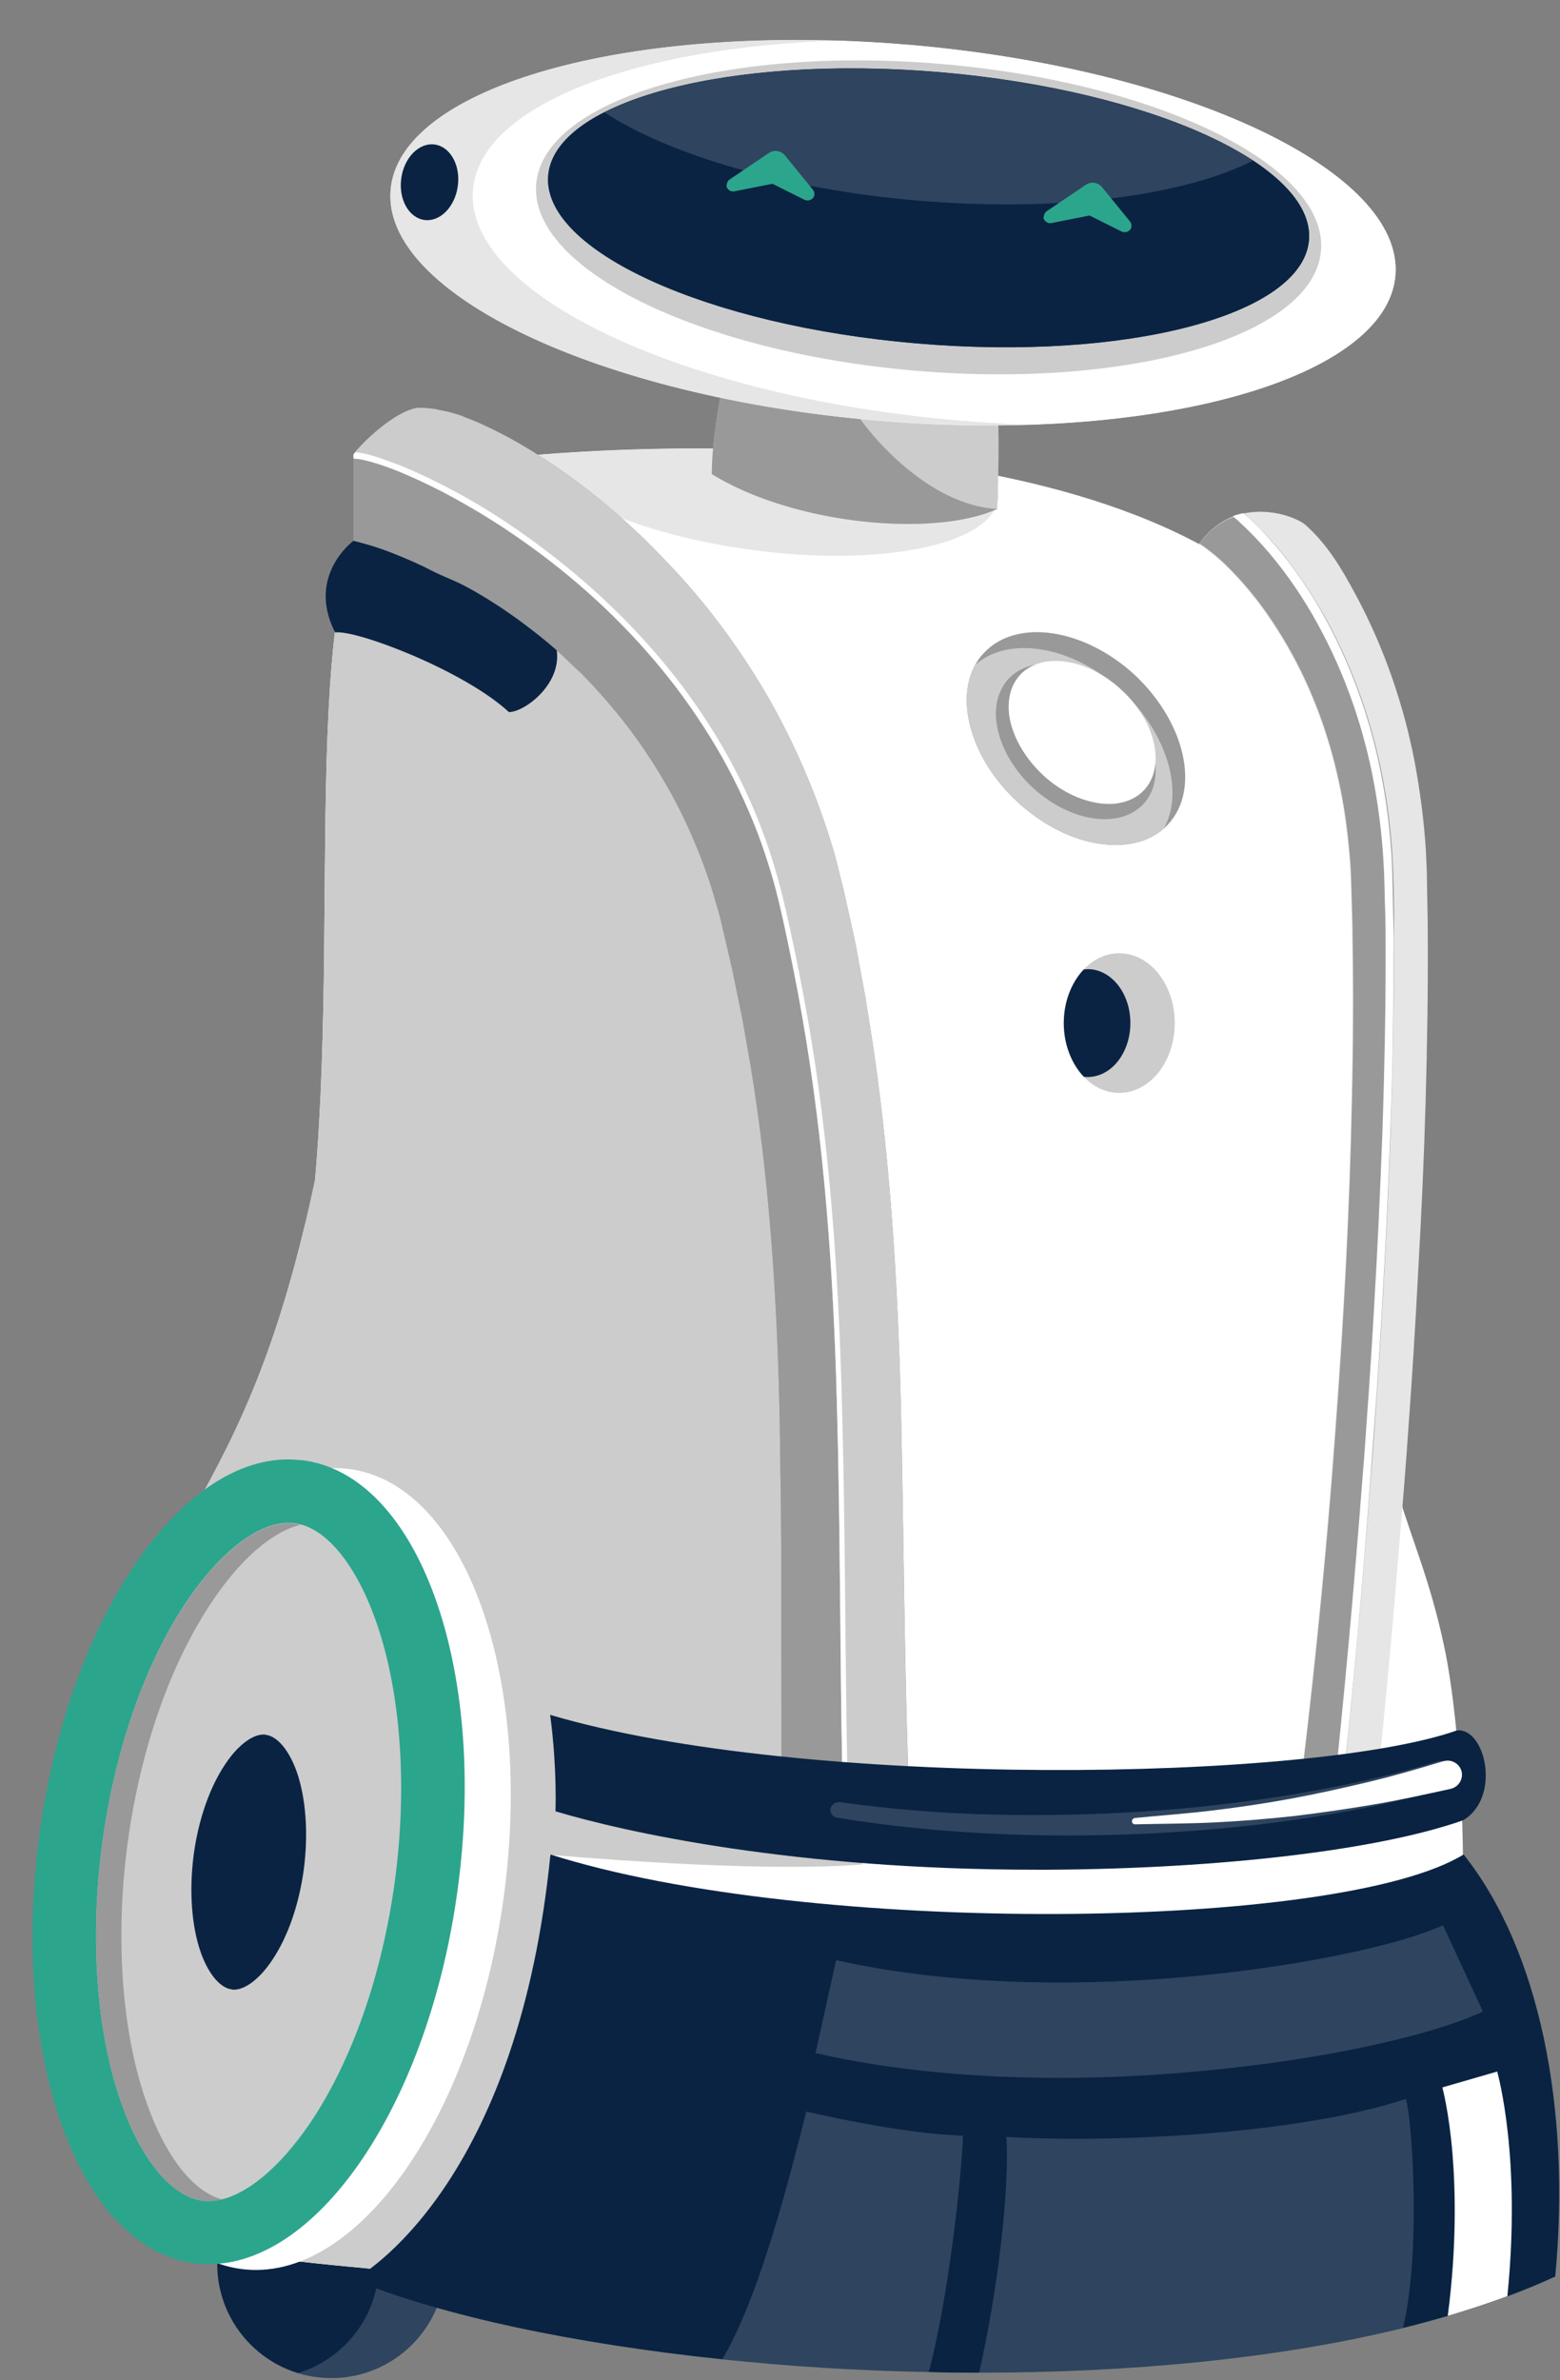 <svg width="492" height="750" fill="none" xmlns="http://www.w3.org/2000/svg"><rect width="100%" height="100%" fill="#808080" stroke="none"/><path d="M104.5 749.4c19.882 0 36-16.118 36-36s-16.118-36-36-36-36 16.118-36 36 16.118 36 36 36z" fill="#0A2342"/><path opacity=".15" d="M140.5 713.4c0 19.9-16.1 36-36 36-3.7 0-7.2-.5-10.5-1.6 14.8-4.5 25.5-18.2 25.5-34.4s-10.7-30-25.5-34.4c3.3-1 6.8-1.6 10.5-1.6 19.9 0 36 16.1 36 36z" fill="#fff"/><path d="M139.997 595.225c8.948-65.33-11.386-122.069-45.419-126.73-34.033-4.662-68.876 44.519-77.824 109.849-8.949 65.329 11.386 122.068 45.419 126.73 34.032 4.661 68.876-44.52 77.824-109.849z" fill="#CCC"/><path d="M440.5 703.4c-7.2 12.5-83.2 17.5-165.3 17.6-60.3 0-123.9-2.6-166-6.8-1-.1-2-.2-3.1-.3l-3-.3c-1-.1-1.9-.2-2.9-.3-.9-.1-1.9-.2-2.8-.3-1.8-.2-3.6-.4-5.4-.7-.9-.1-1.7-.2-2.5-.3-.8-.1-1.7-.2-2.5-.4-1.2-.2-2.4-.4-3.5-.5-1.1-.1-2.2-.4-3.3-.5-.4-.1-.7-.1-1-.2l-3-.6c-1-.2-1.9-.4-2.7-.6-.6-.1-1.2-.3-1.7-.4-.5-.1-1.1-.3-1.6-.4-.8-.2-1.5-.4-2.2-.6-.4-.1-.9-.3-1.3-.4-.2-.1-.4-.1-.6-.2-.4-.1-.8-.3-1.1-.4-1.1-.4-1.9-.8-2.6-1.3-27-17-40-45-33-135 .4-5.4 1.4-11.3 2.8-17.6 4.1-18.5 12-40.2 20.9-62.2 13.4-26 29.4-47.8 43-104.5 1.8-5.8 3-10.8 3.3-14.8 8-93-7-205 28-223 1.6-.3 3.2-.5 4.9-.8.5-.1 1-.2 1.4-.2 4-.6 8.4-1.2 13.1-1.8 79.9-9.8 246.3-9.6 280.6 76.9 19 48 8.2 147 7 184-2 62 12 70 21 112 3 13.8 5.7 38.8 6 66.8.5 41.1-4.2 89-20.9 118.1z" fill="#fff"/><path d="M272.6 609c-.3 44.6-2.2 85.1-7 112-57.4-.2-116.6-2.8-156.5-6.8-1-.1-2-.2-3.1-.3l-3-.3c-1-.1-1.9-.2-2.9-.3-.9-.1-1.9-.2-2.8-.3-1.4-.2-2.8-.3-4.2-.5-.4 0-.8-.1-1.1-.2-.9-.1-1.7-.2-2.5-.3-.8-.1-1.7-.2-2.5-.4-1.2-.2-2.4-.4-3.5-.5-1.1-.1-2.2-.4-3.3-.5-.4-.1-.7-.1-1-.2l-3-.6c-1-.2-1.9-.4-2.7-.6-.6-.1-1.2-.3-1.7-.4-.5-.1-1.1-.3-1.6-.4-.8-.2-1.5-.4-2.2-.6-.4-.1-.9-.3-1.3-.4-.2-.1-.4-.1-.6-.2-.4-.1-.8-.3-1.1-.4-1.1-.4-1.9-.8-2.6-1.3-27-17-40-45-33-135 .8-6.3 1.8-12.1 2.8-17.6 5.3-28.5 12.6-46.1 20.9-62.2 13.4-26 29.4-47.8 43-104.5 1.1-4.7 2.2-9.6 3.3-14.8 8-93-7-205 28-223 1.6-.3 3.2-.5 4.9-.8.5-.1 1-.2 1.4-.2 4-.6 8.4-1.2 13.1-1.8 31.3 16.1 72.1 44.6 91.6 89.9 8.7 20.1 15.3 63.5 20.4 117 6.8 70.8 10.8 159.4 13.2 235-10.4 1-40.4 1.9-98.6-3 .1 5.8 60.1 27.9 99.2 24.5z" fill="#CCC"/><path d="M314.8 157.2c-2 14.5-37.1 21.7-78.4 16-34.9-4.8-63-17.2-69.8-29.6 41.2-3.5 96.6-3.8 146.2 6 1.7 2.5 2.3 5 2 7.6z" fill="#E6E6E6"/><path d="M228.5 118.4s-4 18-4 31c26 16 70 20 90 11 1-26 0-32 0-32l-86-10z" fill="#CCC"/><path d="M228.5 118.4s-4 18-4 31c26 16 70 20 90 11-23.7-1.3-45-28-49-38-19-2-37-4-37-4zm37.1 438.5h-19.1l-.1-52.8v-14.3l-.1-14.3-.2-14.3c-.1-4.7-.1-9.5-.2-14.2-.8-37.9-3.199-75.3-9.3-111.9l-2.399-13.7-2.801-13.6c-.4-2.3-1-4.5-1.5-6.8l-1.6-6.8-.8-3.4-.4-1.7-.399-1.5-1.801-6.2c-2.5-8.2-5.7-16.2-9.4-23.9-3.7-7.7-8.1-15.1-12.9-22.1-4.8-7-10.3-13.7-16.1-19.9l-2.2-2.3c-.7-.8-1.5-1.5-2.3-2.2l-2.299-2.2-2.301-2.2c-3.1-2.9-6.4-5.6-9.8-8.2-6.7-5.2-13.8-9.9-20.899-13.7-3.6-1.9-7.401-3.2-10.601-4.9-6.5-3.4-18.6-8.3-24.6-9.4v-26c2.2.1 4.7.8 7.1 1.5 2.4.7 4.7 1.6 7 2.5a185 185 0 0113.601 6.3c8.9 4.6 17.499 9.8 25.599 15.6 16.4 11.5 31.3 25.1 44 40.6 6.3 7.7 12.1 16 17.2 24.6 5 8.6 9.4 17.7 13 27 1.8 4.7 3.301 9.4 4.701 14.2 1.399 4.8 2.499 9.7 3.599 14.6 2.2 9.8 4.1 19.6 5.8 29.5 6.9 39.6 9.701 79.8 10.801 119.9 1.1 38.8.999 77.5 1.699 116.2z" fill="#999"/><path d="M286.401 556.9H265.6c-.7-38.7-.599-77.4-1.699-116.1-1.1-40.1-3.901-80.3-10.801-119.9-1.7-9.9-3.7-19.7-5.8-29.5-1.1-4.9-2.2-9.8-3.599-14.6-1.4-4.8-3.001-9.6-4.701-14.2-3.6-9.3-7.9-18.4-13-27-5.1-8.6-10.8-16.8-17.2-24.6-12.7-15.5-27.6-29.1-44-40.6-8.2-5.8-16.8-11-25.599-15.6a185 185 0 00-13.601-6.3c-2.3-.9-4.7-1.8-7-2.5s-4.8-1.4-7.1-1.5v-1.3c.2-.2.3-.4.5-.7 3.6-4.5 14.2-14 20.5-14 1 0 2 .1 3 .2.9.1 2.1.2 2.6.4l1.9.4 1 .2.5.1.4.1 3 .9c.5.2.9.3 1.301.5l1.199.5c3.3 1.2 6.1 2.6 8.801 3.9 5.4 2.7 10.199 5.5 14.799 8.5 4.7 3 9.1 6.1 13.4 9.4 4.3 3.3 8.4 6.7 12.4 10.3 4 3.6 7.8 7.2 11.5 11.1l2.8 2.9 2.7 2.9 2.7 3 2.6 3c6.9 8.1 13.1 16.7 18.8 25.7 5.7 9 10.6 18.4 14.9 28.1 4.3 9.7 7.9 19.7 10.8 29.9l1.9 7.7.5 1.9.401 1.8.8 3.6 1.599 7.2c.5 2.4 1.1 4.8 1.5 7.3l2.7 14.6 2.3 14.6c5.8 39.1 8.001 78.4 8.901 117.1.8 37 1 73.9 2.2 110.6z" fill="#999"/><path d="M357.8 212.8c16.1 14.9 20.8 35.9 10.7 46.9-4.5 4.9-11.1 7-18.6 6.5-9.4-.5-20-5.2-29-13.5s-14.4-18.5-15.7-27.9c-1-7.4.6-14.2 5.1-19 10.1-10.9 31.4-7.8 47.5 7zm12.7 109.6c0 12.1-7.8 22-17.5 22-4.3 0-8.2-1.9-11.2-5.1-3.8-4-6.3-10.1-6.3-16.9 0-6.8 2.5-12.9 6.3-16.9 3-3.2 6.9-5.1 11.2-5.1 9.7 0 17.5 9.9 17.5 22z" fill="#CCC"/><path d="M356.5 322.4c0 9.4-6 17-13.5 17-.4 0-.8 0-1.2-.1-3.8-4-6.3-10.1-6.3-16.9 0-6.8 2.5-12.9 6.3-16.9.4 0 .8-.1 1.2-.1 7.5 0 13.5 7.6 13.5 17z" fill="#0A2342"/><path d="M368.4 259.7c-.4.5-.9.9-1.3 1.3-4.4 3.9-10.5 5.6-17.2 5.2-9.4-.5-20-5.2-29-13.5s-14.4-18.5-15.7-27.9c-.8-5.6 0-11 2.4-15.3.7-1.3 1.6-2.6 2.7-3.7 10.2-11 31.5-7.9 47.6 6.9 15.9 15 20.7 36 10.5 47z" fill="#999"/><path d="M367.1 261c-4.4 3.9-10.5 5.6-17.2 5.2-9.4-.5-20-5.2-29-13.5s-14.4-18.5-15.7-27.9c-.8-5.6 0-11 2.4-15.3 10.6-9.4 30.8-6 46.2 8.2 14.4 13.4 19.7 31.7 13.3 43.3z" fill="#CCC"/><path d="M360.6 253.4c-.3.3-.6.7-1 .9-3.2 2.9-7.7 4.1-12.6 3.8-6.9-.4-14.6-3.8-21.2-9.8-6.6-6.1-10.5-13.5-11.5-20.4-.6-4.1 0-8 1.8-11.2.5-1 1.2-1.9 1.9-2.7 7.4-8.1 23-5.8 34.8 5.1 11.7 11 15.2 26.3 7.8 34.3z" fill="#999"/><path d="M360.9 248.9l-.9.9c-3 2.6-7.1 3.8-11.6 3.5-6.3-.4-13.5-3.5-19.5-9.1s-9.7-12.5-10.6-18.7c-.5-3.8 0-7.4 1.6-10.3.5-.9 1.1-1.7 1.8-2.5 6.9-7.4 21.2-5.3 32 4.7 10.8 9.9 14 24.1 7.2 31.5z" fill="#fff"/><path d="M111.5 170.4s39 9 64 34c2 11-10 20-15 20-14-13-48-26-54.8-25.1-9.2-17.9 5.8-28.9 5.8-28.9z" fill="#0A2342"/><path d="M265.6 556.9h-19.1l-.1-52.8v-14.3l-.1-14.3-.2-14.3c-.1-4.7-.1-9.5-.2-14.2-.8-37.9-3.2-75.3-9.3-111.9l-2.4-13.7-2.8-13.6c-.4-2.3-1-4.5-1.5-6.8l-1.6-6.8-.8-3.4-.4-1.7-.4-1.5-1.8-6.2c-2.5-8.2-5.7-16.2-9.4-23.9-3.7-7.7-8.1-15.1-12.9-22.1-4.8-7-10.3-13.7-16.1-19.9l-2.2-2.3c-.7-.8-1.5-1.5-2.3-2.2l-2.3-2.2-2.3-2.2c-3.1-2.9-6.4-5.6-9.8-8.2-6.7-5.2-13.8-9.9-20.9-13.7-3.6-1.9-7.4-3.2-10.6-4.9-6.5-3.4-18.6-8.3-24.6-9.4v-26c2.2.1 4.7.8 7.1 1.5 2.4.7 4.7 1.6 7 2.5 4.6 1.9 9.1 4 13.6 6.3 8.9 4.6 17.5 9.8 25.6 15.6 16.4 11.5 31.3 25.1 44 40.6 6.3 7.7 12.1 16 17.2 24.6 5 8.6 9.4 17.7 13 27 1.8 4.7 3.3 9.4 4.7 14.2 1.4 4.8 2.5 9.7 3.6 14.6 2.2 9.8 4.1 19.6 5.8 29.5 6.9 39.6 9.7 79.8 10.8 119.9 1.1 38.8 1 77.5 1.7 116.2z" fill="#999"/><path d="M286.4 558.9l-20.8-2c-.7-38.7-.6-77.4-1.7-116.1-1.1-40.1-3.9-80.3-10.8-119.9-1.7-9.9-3.7-19.7-5.8-29.5-1.1-4.9-2.2-9.8-3.6-14.6-1.4-4.8-3-9.6-4.7-14.2-3.6-9.3-7.9-18.4-13-27-5.1-8.6-10.8-16.8-17.2-24.6-12.7-15.5-27.6-29.1-44-40.6-8.2-5.8-16.8-11-25.6-15.6-4.5-2.3-9-4.4-13.6-6.3-2.3-.9-4.7-1.8-7-2.5s-4.8-1.4-7.1-1.5v-1.3c.2-.2.3-.4.5-.7 3.6-4.5 14.2-14 20.5-14 1 0 2 .1 3 .2.9.1 2.1.2 2.6.4l1.9.4 1 .2.5.1.4.1 3 .9c.5.2.9.3 1.3.5l1.2.5c3.3 1.2 6.1 2.6 8.8 3.9 5.4 2.7 10.2 5.5 14.8 8.5 4.7 3 9.1 6.1 13.4 9.4 4.3 3.3 8.4 6.7 12.4 10.3 4 3.6 7.8 7.2 11.5 11.1l2.8 2.9 2.7 2.9 2.7 3 2.6 3c6.9 8.1 13.1 16.7 18.8 25.7 5.7 9 10.6 18.4 14.9 28.1 4.3 9.7 7.9 19.7 10.8 29.9l1.9 7.7.5 1.9.4 1.8.8 3.6 1.6 7.2c.5 2.4 1.1 4.8 1.5 7.3l2.7 14.6 2.3 14.6c5.8 39.1 8 78.4 8.9 117.1.8 37 1 75.9 2.2 112.6z" fill="#CCC"/><path d="M267.2 556.9h-1.6c-.7-38.7-.6-77.4-1.7-116.1-1.1-40.1-3.9-80.3-10.8-119.9-1.7-9.9-3.7-19.7-5.8-29.5-1.1-4.9-2.2-9.8-3.6-14.6-1.4-4.8-3-9.6-4.7-14.2-3.6-9.3-7.9-18.4-13-27-5.1-8.6-10.8-16.8-17.2-24.6-12.7-15.5-27.6-29.1-44-40.6-8.2-5.8-16.8-11-25.6-15.6-4.5-2.3-9-4.4-13.6-6.3-2.3-.9-4.7-1.8-7-2.5s-4.8-1.4-7.1-1.5v-1.3c.2-.2.3-.4.5-.7 2.6.2 4.8.9 7.1 1.6 2.4.8 4.8 1.7 7.2 2.6 4.7 1.9 9.3 4.1 13.8 6.4 9 4.6 17.6 9.9 25.8 15.8 16.5 11.7 31.5 25.4 44.3 41 6.4 7.8 12.2 16.1 17.3 24.8 5.1 8.7 9.5 17.9 13 27.3 1.8 4.7 3.3 9.5 4.7 14.4 1.4 4.9 2.5 9.8 3.6 14.7 2.2 9.8 4.1 19.7 5.9 29.6 7 39.7 9.7 80 10.8 120.2 1.1 38.6 1 77.3 1.7 116z" fill="#fff"/><path d="M411.6 165.3c6.9 6.1 11.4 13.6 15.9 22 9 16.7 15.2 34.7 18.7 53 1.7 9.2 2.9 18.4 3.5 27.6l.3 6.9.1 6.7c.1 4.4.2 8.8.2 13.3.1 17.7-.2 35.2-.7 52.8-.5 17.6-1.3 35.1-2.3 52.6-.9 17.5-2 35-3.3 52.5-1.2 17.5-2.8 34.9-4.2 52.4-1.5 17.5-3.2 34.9-4.9 52.3-.6 6.6-6.5 11.4-13.1 10.8-6.6-.6-11.4-6.5-10.8-13.1v-.3c4.1-34.5 7.5-69.1 10-103.7 2.6-34.6 4.5-69.3 5.2-104 .4-17.3.5-34.6.2-51.9 0-4.3-.2-8.6-.3-12.9l-.2-6.4c-.1-2.1-.2-4.1-.4-6.1-.7-8.2-1.8-16.3-3.6-24.2-3.5-15.9-9.4-31.1-17.7-44.7-4.1-6.8-8.8-13.2-14-18.8-2.6-2.8-5.3-5.5-8.1-7.7-1.4-1.1-2.7-2.2-4-2.9 10.4-15.1 28.4-10.1 33.5-6.2z" fill="#E6E6E6"/><path d="M439.6 302c0 18.3-.4 36.5-1 54.8-.7 18.2-1.5 36.5-2.6 54.7-.5 9.1-1.1 18.2-1.7 27.3-.6 9.1-1.2 18.2-2 27.3-2.6 34.1-5.7 68.1-9.3 102-.4 0-.8 0-1.1-.1-.4 0-.8-.1-1.2-.2-6-1.2-10.1-6.8-9.5-12.9v-.3c4.1-34.5 7.5-69.1 10-103.7 2.6-34.7 4.5-69.4 5.2-104 .4-17.3.5-34.6.2-51.9 0-4.3-.2-8.6-.3-12.9l-.2-6.4c-.1-2-.2-4.1-.4-6.1-.7-8.2-1.8-16.3-3.6-24.2-3.5-15.9-9.4-31.1-17.7-44.7-4.1-6.8-8.8-13.2-14-18.8-2.6-2.8-5.3-5.5-8.1-7.7-1.4-1.1-2.8-2.2-4-2.9 3.1-4.4 6.9-7 10.8-8.4 1.1-.4 2.3-.7 3.4-1 .3.2.6.5.9.8 3.4 3.1 6.6 6.5 9.6 10 5.9 7.1 11.1 14.8 15.5 22.8 8.8 16.2 14.8 33.8 18 51.9 1.6 9 2.6 18.2 2.9 27.4.2 4.6.2 9.1.3 13.7-.1 4.4-.2 8.9-.1 13.5z" fill="#999"/><path d="M422.9 568.1c3.7-34 6.8-68 9.3-102 .7-9.1 1.3-18.2 2-27.3.6-9.1 1.2-18.2 1.7-27.3 1.1-18.2 1.9-36.4 2.6-54.7.7-18.2 1-36.5 1-54.8 0-4.6 0-9.1-.1-13.7l-.3-13.7c-.3-9.2-1.3-18.3-2.9-27.4-3.2-18.1-9.2-35.7-18-51.9-4.4-8.1-9.6-15.8-15.5-22.8-3-3.5-6.1-6.9-9.6-10-.3-.3-.6-.5-.9-.8-.7.1-1.3.3-2 .5-.5.1-.9.3-1.4.5.8.6 1.6 1.3 2.3 2 3.3 3 6.4 6.3 9.3 9.7 5.8 6.9 10.9 14.4 15.2 22.3 8.7 15.8 14.7 33.2 17.9 51 1.6 8.9 2.6 17.9 3 27 .2 4.5.2 9.1.4 13.6.1 4.6.1 9.1.1 13.7 0 18.2-.4 36.5-1 54.7-.7 18.2-1.5 36.4-2.6 54.6-.5 9.1-1.1 18.2-1.7 27.3-.7 9.1-1.2 18.2-2 27.3-2.6 34-5.7 68-9.3 102l2.5.2zm-264.059 29.882c9.533-69.597-12.146-130.045-48.422-135.014C74.143 458 37.007 510.391 27.474 579.989c-9.533 69.597 12.147 130.045 48.423 135.014 36.276 4.968 73.411-47.423 82.944-117.021z" fill="#fff"/><path d="M90.9 459.9c-34.8 0-69.3 51-78.4 117.8-9.6 69.9 12.2 130.6 48.6 135.5 1.6.2 3.2.3 4.8.3 34.8 0 69.3-51 78.4-117.8 9.6-69.9-12.2-130.6-48.6-135.5-1.6-.1-3.2-.3-4.8-.3z" fill="#2CA58D"/><path d="M90.9 479.9c.7 0 1.4 0 2.1.1 9.6 1.3 19.1 12.7 25.4 30.4 8 22.3 10.2 52.4 6.1 82.6-4 29.3-13.4 56.1-26.4 75.6-10.5 15.6-22.5 25-32.2 25-.7 0-1.4 0-2.1-.1-9.6-1.3-19.1-12.7-25.4-30.4-8-22.3-10.2-52.4-6.1-82.6 4-29.3 13.4-56.1 26.4-75.6 10.5-15.6 22.5-25 32.2-25z" fill="#CCC"/><path d="M83.1 546.6c.3 0 .5 0 .8.1 3.6.5 7.2 4.8 9.6 11.4 3 8.4 3.8 19.7 2.3 31.1-1.5 11-5 21.1-9.9 28.4-3.9 5.9-8.5 9.4-12.1 9.4-.3 0-.5 0-.8-.1-3.6-.5-7.2-4.8-9.6-11.4-3-8.4-3.8-19.7-2.3-31.1 1.5-11 5-21.1 9.9-28.4 3.9-5.9 8.5-9.4 12.1-9.4z" fill="#0A2342"/><path d="M40.3 580.5c-4.1 30.2-1.9 60.3 6.1 82.6 5.9 16.6 14.6 27.6 23.6 30-1.4.3-2.8.5-4.1.5-.7 0-1.4-.1-2.1-.1-9.6-1.3-19.1-12.7-25.4-30.4-8-22.3-10.2-52.4-6.1-82.6 4-29.2 13.4-56.1 26.4-75.5 10.5-15.6 22.5-25 32.2-25 .7 0 1.4 0 2.1.1.6.1 1.2.2 1.8.4-8.9 2.1-19.1 10.9-28.1 24.5-13 19.4-22.4 46.2-26.4 75.5z" fill="#999"/><path d="M440.053 86.838c2.783-32.687-65.892-65.224-153.389-72.672-87.497-7.449-160.684 13.011-163.466 45.699-2.783 32.687 65.892 65.224 153.389 72.673 87.497 7.448 160.683-13.012 163.466-45.7z" fill="#fff"/><path d="M325 133.8c-15.3.5-31.6.1-48.4-1.3-87.5-7.4-156.2-40-153.4-72.7 2.5-29.9 63.8-49.5 141.1-47-64.6 2.2-112.9 20.6-115.1 47-2.8 32.7 65.9 65.2 153.4 72.7 7.6.6 15 1.1 22.4 1.3z" fill="#E6E6E6"/><path d="M440.1 86.8c-2.2 26.4-50.5 44.8-115 47h-.1c-7.3-.2-14.8-.7-22.4-1.3-87.5-7.4-156.2-40-153.4-72.7 2.2-26.4 50.5-44.9 115.1-47 7.3.2 14.8.7 22.3 1.3 87.6 7.5 156.2 40 153.5 72.7z" fill="#fff"/><path d="M416.617 79.028c2.272-26.689-51.292-53.042-119.639-58.86-68.347-5.818-125.594 11.101-127.867 37.79-2.272 26.69 51.293 53.043 119.639 58.861 68.347 5.818 125.595-11.101 127.867-37.79z" fill="#CCC"/><path d="M412.831 75.706c2.01-23.608-50.072-47.318-116.328-52.958-66.256-5.64-121.596 8.925-123.605 32.533-2.01 23.607 50.072 47.318 116.327 52.958 66.256 5.64 121.596-8.925 123.606-32.533z" fill="#0A2342"/><path d="M412.8 75.7c-2 23.6-57.3 38.1-123.6 32.5-66.3-5.6-118.3-29.3-116.3-52.9.7-7.7 7-14.5 17.7-19.9C212.4 24.3 252 19 296.5 22.8c41.9 3.6 78.2 14.4 98.7 27.8 11.8 7.8 18.4 16.5 17.6 25.1z" fill="#0A2342"/><path opacity=".15" d="M395.2 50.6C373.4 61.7 333.8 67 289.3 63.2c-41.9-3.6-78.2-14.4-98.7-27.8C212.4 24.3 252 19 296.5 22.8c42 3.6 78.2 14.4 98.7 27.8z" fill="#fff"/><path d="M230.2 56.5l12.3-8.3c1.6-1.1 3.8-.7 5 .7l8.9 10.9c.7.9.6 2.2-.3 2.9-.7.5-1.5.6-2.3.3l-12.6-6.3 5 .7-14.6 2.9c-1.1.2-2.2-.5-2.5-1.6.1-.9.4-1.8 1.1-2.2zm100 10l12.3-8.3c1.6-1.1 3.8-.7 5 .7l8.9 10.9c.7.9.6 2.2-.3 2.9-.7.5-1.5.6-2.3.3l-12.6-6.3 5 .7-14.6 2.9c-1.1.2-2.2-.5-2.5-1.6.1-.9.4-1.8 1.1-2.2z" fill="#2CA58D"/><path d="M144.385 58.65c.9-6.566-2.363-12.435-7.288-13.11-4.924-.674-9.645 4.102-10.544 10.667-.9 6.566 2.363 12.435 7.288 13.11 4.924.675 9.645-4.101 10.544-10.667zM326.8 589.2c-76.4 0-129.5-11.8-151.6-18.4.3-11.4-.7-23.4-1.7-30.4 80.1 23.7 240.4 21 286 4.9 9-.9 14 21.1 2 28.3-26.9 9.5-77 15.3-130.7 15.6h-4z" fill="#0A2342"/><path d="M264.9 567.9c15.7 2.2 31.5 3.5 47.4 3.9 15.9.4 31.8.1 47.6-.9s31.6-2.8 47.2-5.3c15.6-2.6 31.1-5.9 46.1-10.5 2.4-.7 4.9.6 5.6 3 .7 2.4-.6 4.9-3 5.6h-.1c-15.6 4.4-31.5 7.5-47.5 9.8-16 2.3-32 3.7-48.1 4.4-16.1.7-32.1.7-48.2-.1-16-.8-32.1-2.4-47.9-5-1.4-.2-2.3-1.5-2.1-2.9.4-1.2 1.6-2.1 3-2z" fill="#fff" opacity=".15"/><path d="M357.9 572.9c8.3-.8 16.6-1.4 24.8-2.4s16.4-2.2 24.5-3.7c8.1-1.5 16.2-3.3 24.2-5.2 8-1.9 15.9-4.2 23.8-6.6h.1c2.4-.7 4.9.7 5.6 3 .7 2.4-.7 4.9-3 5.6-.1 0-.2.1-.3.1-8.2 1.8-16.4 3.6-24.7 5s-16.6 2.6-24.9 3.6c-8.3.9-16.7 1.6-25 2-8.3.4-16.7.4-25 .6-.6 0-1-.4-1-1 0-.5.4-.9.9-1z" fill="#fff"/><path d="M490.5 717.4c-4.8 2.2-9.8 4.3-15 6.2-6 2.2-12.3 4.3-18.8 6.2-4.6 1.3-9.3 2.6-14.1 3.8-39.9 9.8-86.9 14.1-133.7 14.1-5.3 0-10.6 0-15.9-.2-22.2-.4-44.2-1.8-65.1-4-46.8-4.9-88.5-13.7-116.3-25.1 7-4 52-34 62-134 82 26 249 24 288 0 23.9 30 33.9 80 28.9 133z" fill="#0A2342"/><path opacity=".15" d="M442.5 733.6c-39.9 9.8-86.9 14.1-133.7 14.1 6.1-26.9 9.6-58.4 8.6-74.3 35 2 93-1 126-12 2 6.6 4.8 48.3-.9 72.2z" fill="#fff"/><path d="M475.4 723.6c-6 2.2-12.3 4.3-18.8 6.2 2.9-22.2 2.4-39.8 1.5-51-1.1-13.4-3.2-20.9-3.2-21l17.3-5c.3 1.3 7.6 27.2 3.2 70.8z" fill="#fff"/><path d="M303.7 673c-.2 10.6-4.5 51.5-10.8 74.5-22.2-.4-44.2-1.8-65.1-4 12.2-20.5 22-60.5 26.5-78.1 0 0 29.2 7 49.4 7.6zm30.6-18.2c-24.2 0-51.1-1.9-77.1-7.8l6.5-29.3c74.7 16.7 168-.1 191.4-11l12.6 27.2c-17 7.9-51.3 15.2-87.4 18.6-13 1.3-28.8 2.3-46 2.3z" fill="#fff" opacity=".15"/></svg>